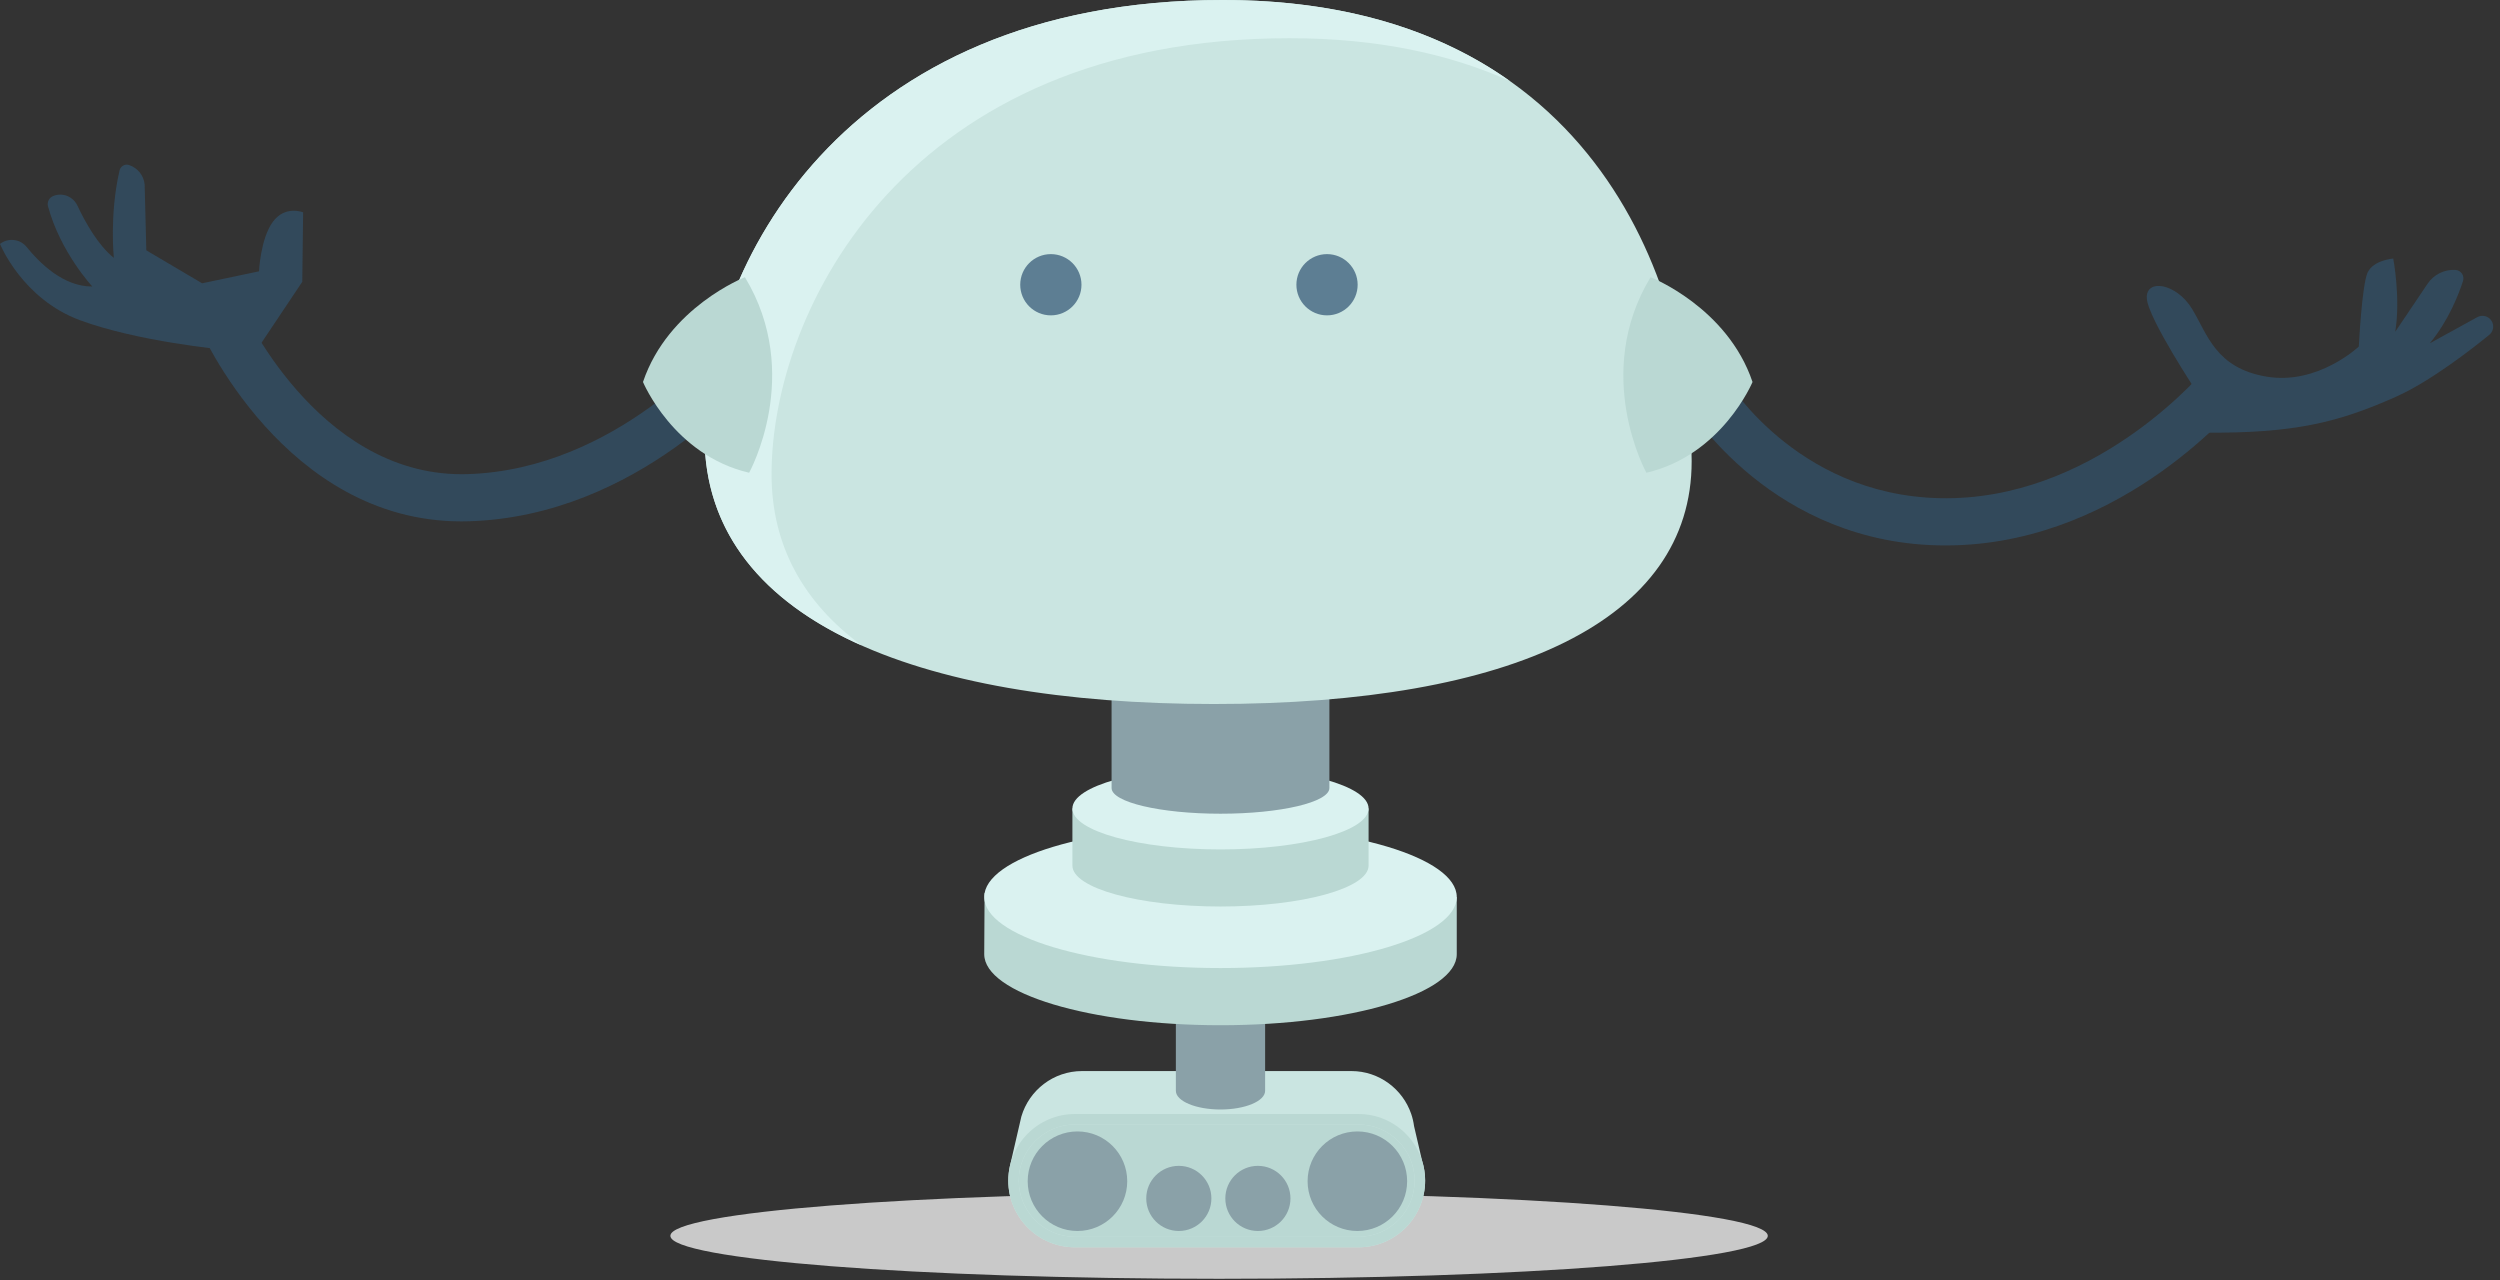 <svg viewBox="0 0 291 149" xmlns="http://www.w3.org/2000/svg"><rect x="0" y="0" width="291" height="149" fill="#333333" stroke="none"/><g fill="none" fill-rule="evenodd"><path d="m205.771 143.851c0 2.762-28.596 5-63.87 5s-63.869-2.238-63.869-5c0-2.761 28.595-5 63.869-5s63.87 2.239 63.87 5" fill="#c9c9c9"/><path d="m165.533 135.119-.937-4.038c-.064-.486-.174-.955-.327-1.406l-.001-.008h-.002c-.99-2.901-3.737-4.995-6.968-4.995h-31.346c-3.337 0-6.158 2.23-7.061 5.277h-.002l-1.331 5.755c-.126.555-.194 1.131-.194 1.723 0 4.278 3.48 7.757 7.757 7.757h33.007c4.277 0 7.758-3.479 7.758-7.757 0-.803-.124-1.579-.353-2.308" fill="#cae5e1"/><path d="m158.128 143.965h-33.007c-3.595 0-6.536-2.942-6.536-6.538 0-3.595 2.941-6.537 6.536-6.537h33.007c3.596 0 6.537 2.942 6.537 6.537 0 3.596-2.941 6.538-6.537 6.538" fill="#bad8d3"/><path d="m158.128 143.965h-33.007c-3.595 0-6.537-2.943-6.537-6.538 0-3.594 2.942-6.537 6.537-6.537h33.007c3.596 0 6.537 2.943 6.537 6.537 0 3.595-2.941 6.538-6.537 6.538zm0-14.294h-33.007c-4.277 0-7.757 3.479-7.757 7.756 0 4.278 3.48 7.757 7.757 7.757h33.007c4.277 0 7.757-3.479 7.757-7.757 0-4.277-3.48-7.756-7.757-7.756z" fill="#bad8d3"/><path d="m136.87 115.648v11.321c0 1.203 2.326 2.177 5.196 2.177 2.868 0 5.194-.974 5.194-2.177v-11.321z" fill="#8aa1a8"/><path d="m157.942 104.315c-4.486-.956-9.96-1.519-15.876-1.519-5.38 0-10.395.465-14.633 1.268l-12.827-.104-.042 7.106c0 4.569 12.312 8.271 27.502 8.271 15.188 0 27.501-3.702 27.501-8.271v-6.655z" fill="#bad8d3"/><path d="m169.567 104.411c0 4.567-12.313 8.27-27.501 8.27-15.19 0-27.502-3.703-27.502-8.27 0-4.568 12.312-8.272 27.502-8.272 15.188 0 27.501 3.704 27.501 8.272" fill="#daf2f0"/><path d="m124.828 94.109v6.645c0 2.631 7.717 4.764 17.238 4.764 9.519 0 17.237-2.133 17.237-4.764v-6.645z" fill="#bad8d3"/><path d="m159.303 94.109c0 2.631-7.718 4.765-17.237 4.765-9.521 0-17.238-2.134-17.238-4.765 0-2.632 7.717-4.765 17.238-4.765 9.519 0 17.237 2.133 17.237 4.765" fill="#daf2f0"/><path d="m129.388 76.169v15.556c0 1.653 5.676 2.992 12.678 2.992 7.001 0 12.676-1.339 12.676-2.992v-15.556z" fill="#8aa1a8"/><g fill="#32495b"><path d="m30.15 31.582s.167-3.786 1.606-5.757c1.438-1.97 3.528-1.109 3.528-1.109l-.099 8.085-5.035 7.532-4.173.358s-9.917-.921-16.663-3.416c-6.747-2.495-9.314-8.883-9.314-8.883l.018-.012c.96-.727 2.324-.57 3.08.367 1.526 1.893 4.319 4.639 7.648 4.6 0 0-3.704-3.972-5.156-9.322-.135-.497.121-1.019.601-1.209l.022-.009c1.081-.425 2.301.069 2.795 1.12.87 1.854 2.381 4.603 4.246 6.088 0 0-.532-5.026.664-10.176.114-.495.623-.788 1.105-.629.995.329 1.705 1.21 1.814 2.252l.195 7.676 6.493 3.838z"/><path d="m226.457 63.489c-20.125 0-29.87-15.912-30.283-16.602l4.71-2.824c.357.59 8.941 14.433 26.561 13.919 17.308-.516 29.284-15.021 29.404-15.168l4.262 3.462c-.55.678-13.707 16.605-33.502 17.196-.387.011-.772.017-1.152.017"/><path d="m53.709 60.69c-20.564 0-30.323-22.068-30.734-23.021l5.043-2.175-2.522 1.088 2.52-1.091c.087.199 8.768 19.707 25.729 19.707.221 0 .442-.004.665-.01 17.309-.516 29.284-15.021 29.404-15.168l4.262 3.462c-.55.678-13.707 16.605-33.503 17.195-.289.008-.579.013-.864.013"/></g><path d="m82.008 50.757c0-19.182 15.752-50.757 60.313-50.757 44.562 0 54.589 35.198 54.589 53.692s-20.779 28.255-55.62 28.255c-34.842 0-59.282-9.896-59.282-31.19" fill="#cae5e1"/><path d="m89.809 55.205c0-19.183 15.752-50.757 60.313-50.757 10.286 0 18.729 1.878 25.637 4.991-8.038-5.691-18.899-9.439-33.438-9.439-44.561 0-60.313 31.575-60.313 50.757 0 11.22 6.788 19.275 18.307 24.385-6.718-4.941-10.506-11.555-10.506-19.937" fill="#daf2f0"/><path d="m125.884 33.143c0 1.969-1.597 3.565-3.565 3.565s-3.564-1.596-3.564-3.565c0-1.968 1.596-3.564 3.564-3.564s3.565 1.596 3.565 3.564" fill="#5d7e93"/><path d="m158.03 33.143c0 1.969-1.595 3.565-3.564 3.565s-3.565-1.596-3.565-3.565c0-1.968 1.596-3.564 3.565-3.564s3.564 1.596 3.564 3.564" fill="#5d7e93"/><path d="m86.71 32.266s-8.927 3.484-11.866 12.199c0 0 3.547 8.514 12.355 10.563 0 0 6.347-11.461-.489-22.762" fill="#bad8d3"/><path d="m192.128 32.266s8.927 3.484 11.866 12.199c0 0-3.547 8.514-12.355 10.563 0 0-6.347-11.461.489-22.762" fill="#bad8d3"/><path d="m255.903 45.923s-5.899-8.872-6.016-11.211c-.116-2.34 3.468-1.724 5.267 1.239 1.801 2.963 2.736 6.902 8.693 7.894 5.958.994 10.719-3.505 10.719-3.505s.354-7.155 1.022-8.611c.667-1.457 2.984-1.636 2.984-1.636s.879 4.606.233 8.524l3.769-5.596c.721-1.069 1.952-1.678 3.24-1.6.644.039 1.081.672.881 1.286-.53 1.637-1.713 4.651-3.872 7.256l5.535-3.045c.578-.319 1.304-.132 1.657.426.336.534.224 1.233-.264 1.631-1.936 1.581-6.827 5.41-10.859 7.207-6.757 3.011-11.861 4.268-22.341 4.18z" fill="#32495b"/><g fill="#8aa1a8"><path d="m131.21 137.492c0 3.2-2.594 5.794-5.794 5.794-3.199 0-5.793-2.594-5.793-5.794 0-3.199 2.594-5.793 5.793-5.793 3.2 0 5.794 2.594 5.794 5.793"/><path d="m163.791 137.492c0 3.2-2.594 5.794-5.794 5.794-3.199 0-5.793-2.594-5.793-5.794 0-3.199 2.594-5.793 5.793-5.793 3.2 0 5.794 2.594 5.794 5.793"/><path d="m141.006 139.495c0 2.094-1.697 3.791-3.791 3.791s-3.791-1.697-3.791-3.791 1.697-3.79 3.791-3.79 3.791 1.696 3.791 3.79"/><path d="m150.209 139.495c0 2.094-1.697 3.791-3.791 3.791s-3.79-1.697-3.79-3.791 1.696-3.79 3.79-3.79 3.791 1.696 3.791 3.79"/></g></g></svg>